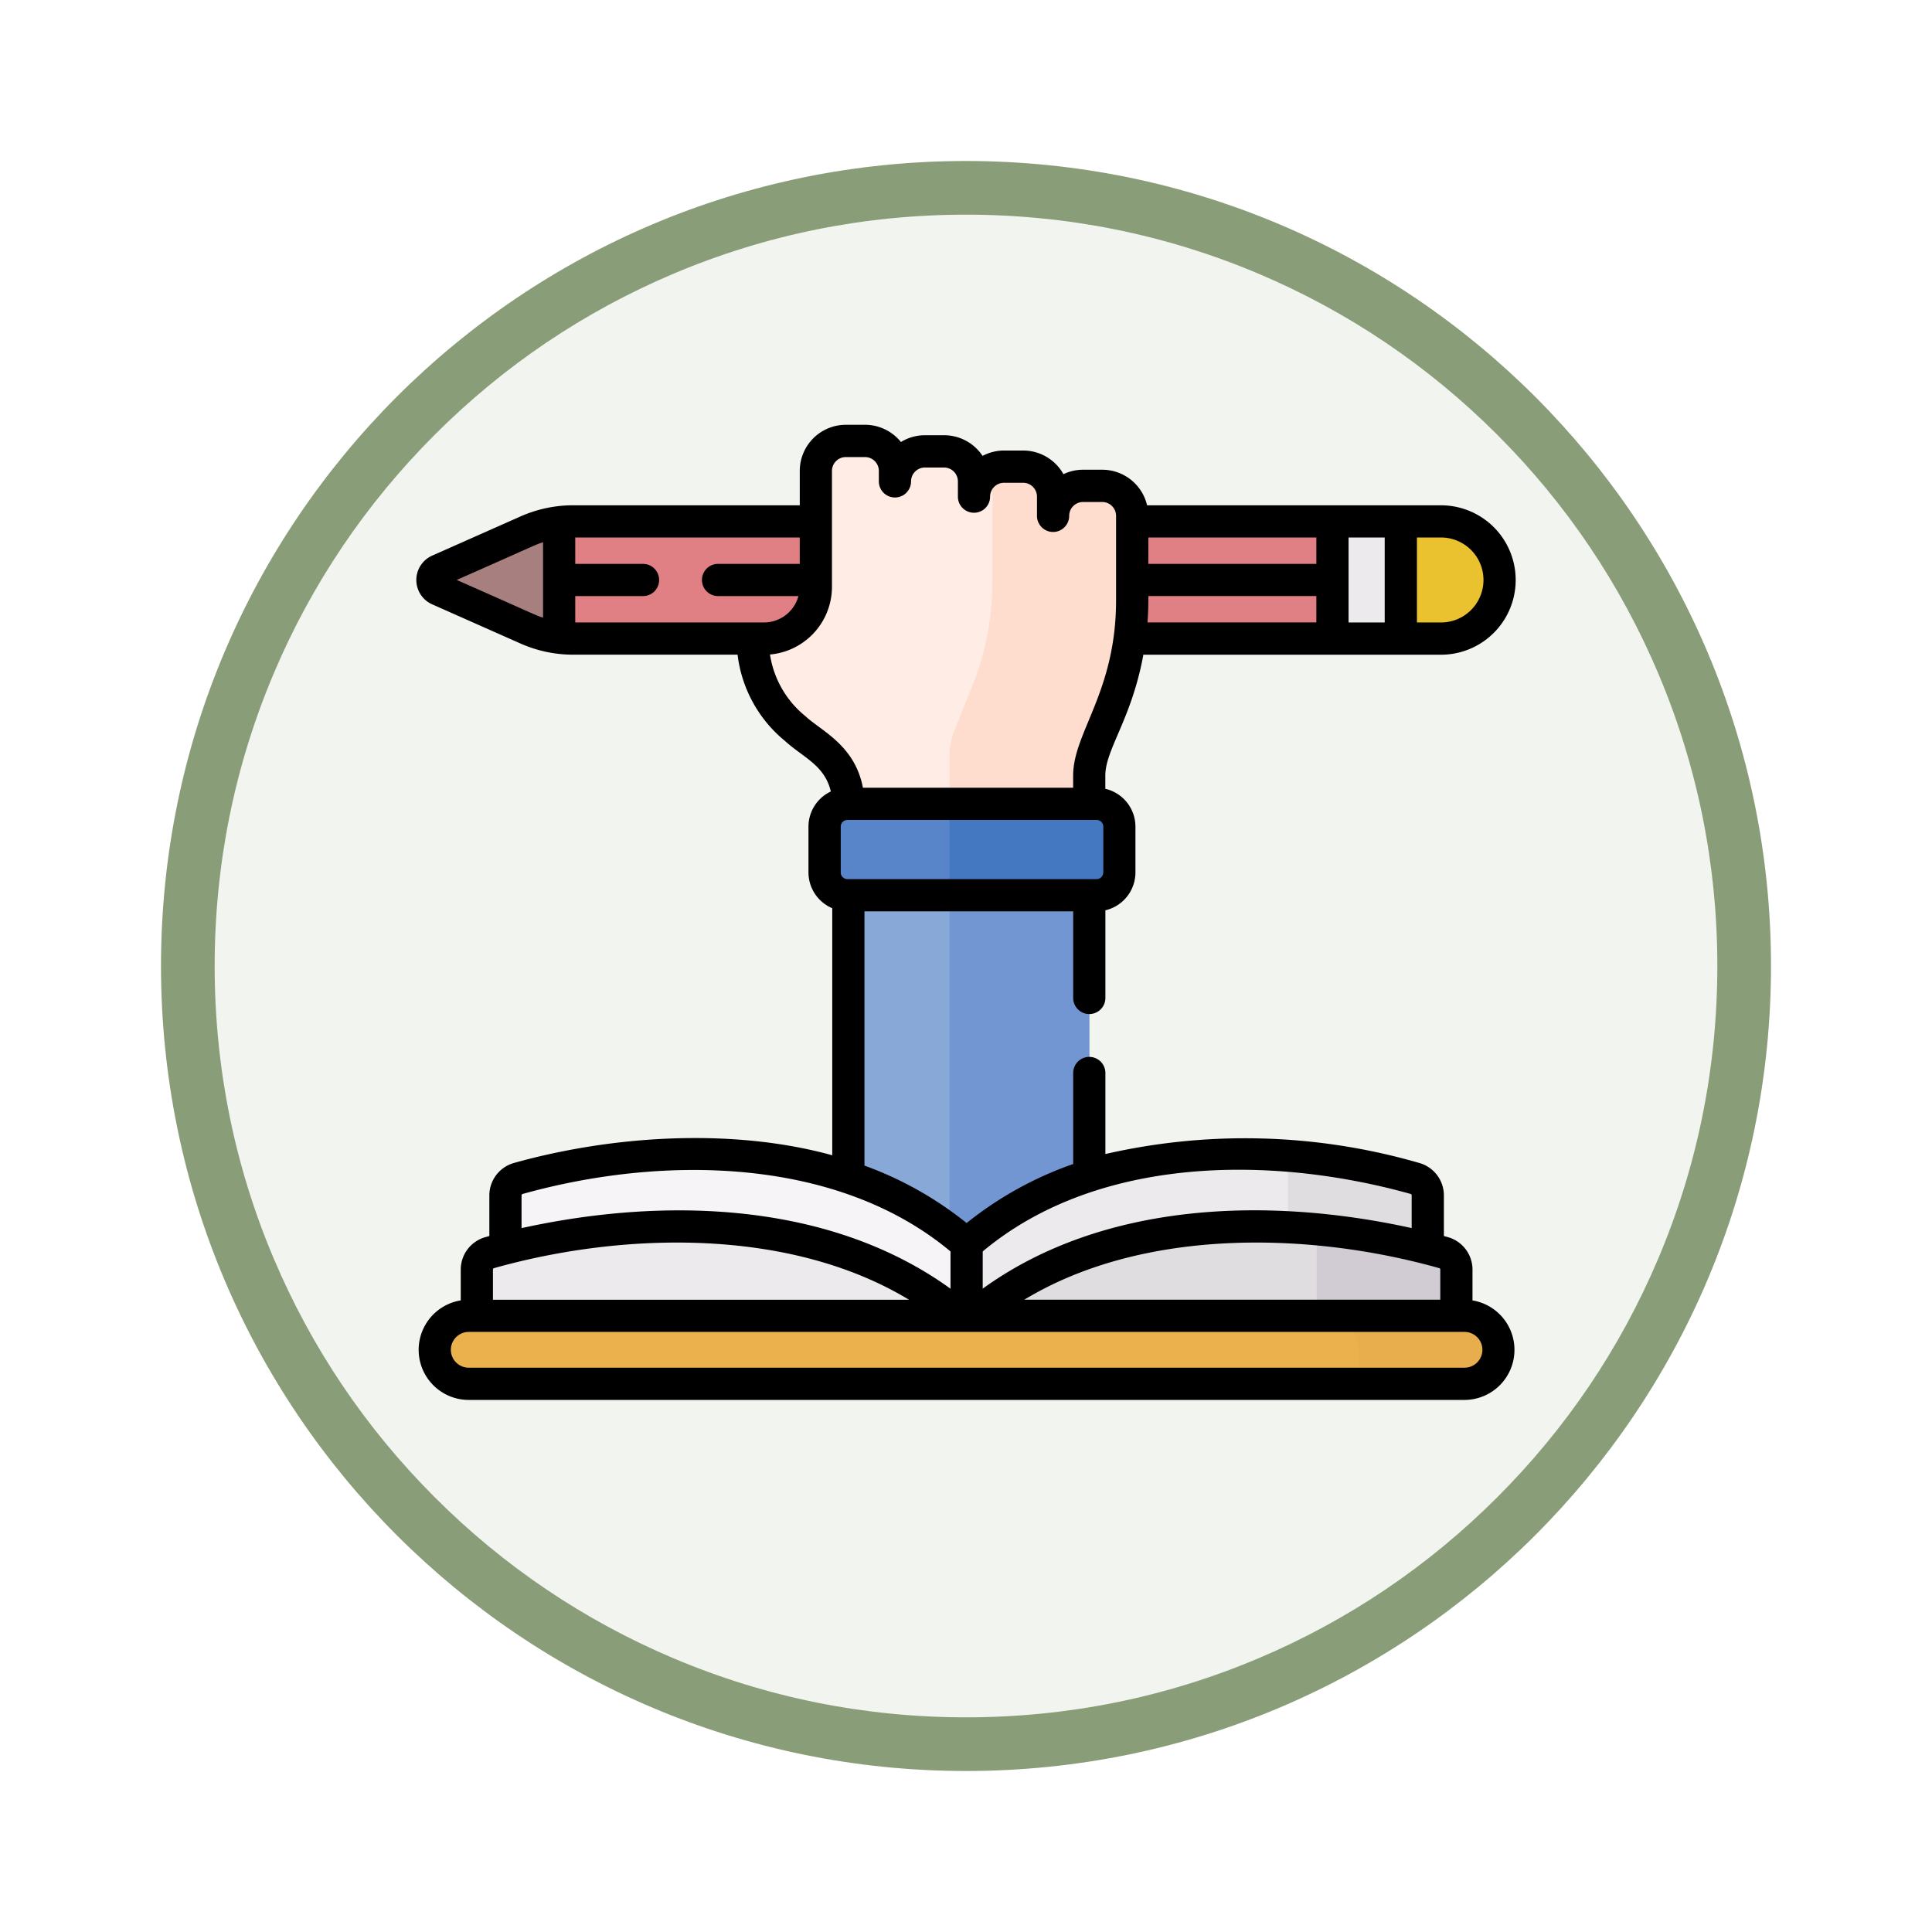 <svg xmlns="http://www.w3.org/2000/svg" xmlns:xlink="http://www.w3.org/1999/xlink" width="108" height="108" viewBox="0 0 108 108">
  <defs>
    <filter id="Trazado_904820" x="0" y="0" width="108" height="108" filterUnits="userSpaceOnUse">
      <feOffset dy="3" input="SourceAlpha"/>
      <feGaussianBlur stdDeviation="3" result="blur"/>
      <feFlood flood-opacity="0.161"/>
      <feComposite operator="in" in2="blur"/>
      <feComposite in="SourceGraphic"/>
    </filter>
  </defs>
  <g id="Grupo_1226322" data-name="Grupo 1226322" transform="translate(-196 -6756.168)">
    <g id="Grupo_1225966" data-name="Grupo 1225966" transform="translate(2 3340.074)">
      <g id="Grupo_1224918" data-name="Grupo 1224918" transform="translate(203 3422.094)">
        <g id="Grupo_1215980" data-name="Grupo 1215980" transform="translate(0 0)">
          <g id="Grupo_1209015" data-name="Grupo 1209015" transform="translate(0 0)">
            <g id="Grupo_1207774" data-name="Grupo 1207774">
              <g id="Grupo_1206630" data-name="Grupo 1206630">
                <g id="Grupo_1185091" data-name="Grupo 1185091">
                  <g id="Grupo_1179560" data-name="Grupo 1179560">
                    <g id="Grupo_1173787" data-name="Grupo 1173787">
                      <g id="Grupo_1171910" data-name="Grupo 1171910">
                        <g id="Grupo_1167341" data-name="Grupo 1167341">
                          <g id="Grupo_1166792" data-name="Grupo 1166792">
                            <g transform="matrix(1, 0, 0, 1, -9, -6)" filter="url(#Trazado_904820)">
                              <g id="Trazado_904820-2" data-name="Trazado 904820" transform="translate(9 6)" fill="#f2f4f0">
                                <path d="M 45 88.5 C 39.127 88.5 33.43 87.35 28.068 85.082 C 22.889 82.891 18.236 79.755 14.241 75.759 C 10.245 71.764 7.109 67.111 4.918 61.932 C 2.65 56.57 1.5 50.873 1.5 45 C 1.5 39.127 2.65 33.43 4.918 28.068 C 7.109 22.889 10.245 18.236 14.241 14.241 C 18.236 10.245 22.889 7.109 28.068 4.918 C 33.43 2.65 39.127 1.5 45 1.5 C 50.873 1.5 56.57 2.65 61.932 4.918 C 67.111 7.109 71.764 10.245 75.759 14.241 C 79.755 18.236 82.891 22.889 85.082 28.068 C 87.35 33.43 88.5 39.127 88.5 45 C 88.5 50.873 87.35 56.57 85.082 61.932 C 82.891 67.111 79.755 71.764 75.759 75.759 C 71.764 79.755 67.111 82.891 61.932 85.082 C 56.57 87.35 50.873 88.5 45 88.5 Z" stroke="none"/>
                                <path d="M 45 3 C 39.329 3 33.829 4.11 28.653 6.299 C 23.652 8.415 19.16 11.443 15.302 15.302 C 11.443 19.16 8.415 23.652 6.299 28.653 C 4.11 33.829 3 39.329 3 45 C 3 50.671 4.11 56.171 6.299 61.347 C 8.415 66.348 11.443 70.84 15.302 74.698 C 19.16 78.557 23.652 81.585 28.653 83.701 C 33.829 85.89 39.329 87 45 87 C 50.671 87 56.171 85.89 61.347 83.701 C 66.348 81.585 70.84 78.557 74.698 74.698 C 78.557 70.84 81.585 66.348 83.701 61.347 C 85.89 56.171 87 50.671 87 45 C 87 39.329 85.89 33.829 83.701 28.653 C 81.585 23.652 78.557 19.16 74.698 15.302 C 70.84 11.443 66.348 8.415 61.347 6.299 C 56.171 4.11 50.671 3 45 3 M 45 -7.62939453125e-06 C 69.853 -7.62939453125e-06 90 20.147 90 45 C 90 69.853 69.853 90 45 90 C 20.147 90 -7.62939453125e-06 69.853 -7.62939453125e-06 45 C -7.62939453125e-06 20.147 20.147 -7.62939453125e-06 45 -7.62939453125e-06 Z" stroke="none" fill="#899e78"/>
                              </g>
                            </g>
                          </g>
                        </g>
                      </g>
                    </g>
                  </g>
                </g>
              </g>
            </g>
          </g>
        </g>
      </g>
    </g>
    <g id="estudio_1_" data-name="estudio (1)" transform="translate(219.272 6750.978)">
      <g id="Grupo_1226321" data-name="Grupo 1226321" transform="translate(0.9 29.836)">
        <g id="Grupo_1226320" data-name="Grupo 1226320" transform="translate(0 0)">
          <path id="Trazado_1187712" data-name="Trazado 1187712" d="M201.212,236.57H214.68v24.887H201.212Z" transform="translate(-177.961 -212.548)" fill="#88a8d8"/>
          <g id="Grupo_1226319" data-name="Grupo 1226319">
            <g id="Grupo_1226311" data-name="Grupo 1226311">
              <g id="Grupo_1226296" data-name="Grupo 1226296" transform="translate(0 4.5)">
                <g id="Grupo_1226295" data-name="Grupo 1226295">
                  <g id="Grupo_1226294" data-name="Grupo 1226294">
                    <g id="Grupo_1226293" data-name="Grupo 1226293">
                      <g id="Grupo_1226292" data-name="Grupo 1226292">
                        <g id="Grupo_1226291" data-name="Grupo 1226291">
                          <path id="Trazado_1187713" data-name="Trazado 1187713" d="M15.375,73.926a6.4,6.4,0,0,0-2.594.55L7.85,76.664a.588.588,0,0,0,0,1.076l4.931,2.188a6.4,6.4,0,0,0,2.594.549H58.943V73.926Z" transform="translate(-7.5 -73.926)" fill="#e07f84"/>
                          <path id="Trazado_1187714" data-name="Trazado 1187714" d="M451.981,73.926H448.54v6.551h3.441a3.276,3.276,0,0,0,0-6.551Z" transform="translate(-395.602 -73.926)" fill="#eac12e"/>
                        </g>
                        <path id="Trazado_1187715" data-name="Trazado 1187715" d="M14.585,80.8V74.351a6.388,6.388,0,0,0-1.8.5L7.85,77.038a.588.588,0,0,0,0,1.076L12.781,80.3A6.4,6.4,0,0,0,14.585,80.8Z" transform="translate(-7.5 -74.3)" fill="#a87f7f"/>
                        <path id="Trazado_1187716" data-name="Trazado 1187716" d="M426.667,73.926h3.822v6.551h-3.822Z" transform="translate(-376.354 -73.926)" fill="#edeaed"/>
                      </g>
                    </g>
                  </g>
                </g>
              </g>
              <g id="Grupo_1226310" data-name="Grupo 1226310" transform="translate(17.9)">
                <g id="Grupo_1226309" data-name="Grupo 1226309">
                  <g id="Grupo_1226308" data-name="Grupo 1226308">
                    <g id="Grupo_1226307" data-name="Grupo 1226307">
                      <g id="Grupo_1226306" data-name="Grupo 1226306">
                        <g id="Grupo_1226305" data-name="Grupo 1226305">
                          <g id="Grupo_1226304" data-name="Grupo 1226304">
                            <g id="Grupo_1226303" data-name="Grupo 1226303">
                              <g id="Grupo_1226302" data-name="Grupo 1226302">
                                <g id="Grupo_1226301" data-name="Grupo 1226301">
                                  <g id="Grupo_1226300" data-name="Grupo 1226300">
                                    <g id="Grupo_1226299" data-name="Grupo 1226299">
                                      <g id="Grupo_1226297" data-name="Grupo 1226297">
                                        <path id="Trazado_1187717" data-name="Trazado 1187717" d="M176.174,38.948H175.1a1.675,1.675,0,0,0-1.675,1.675V39.55a1.675,1.675,0,0,0-1.675-1.675h-1.071a1.675,1.675,0,0,0-1.675,1.675V38.7a1.675,1.675,0,0,0-1.675-1.675H166.26a1.675,1.675,0,0,0-1.675,1.675v-.584a1.675,1.675,0,0,0-1.675-1.675h-1.071a1.675,1.675,0,0,0-1.675,1.675V44.59a2.9,2.9,0,0,1-2.9,2.9h-.637a6.488,6.488,0,0,0,2.365,5.016l1.521,1.2a3.844,3.844,0,0,1,1.466,3.02V57.9h13.468V55.147a3.845,3.845,0,0,1,.273-1.423l1.264-3.173a16.149,16.149,0,0,0,.864-5.211V40.623a1.675,1.675,0,0,0-1.675-1.675Z" transform="translate(-156.628 -36.437)" fill="#ffece4"/>
                                      </g>
                                      <g id="Grupo_1226298" data-name="Grupo 1226298" transform="translate(11.003 1.438)">
                                        <path id="Trazado_1187718" data-name="Trazado 1187718" d="M256.84,49.488h-1.071a1.675,1.675,0,0,0-1.675,1.675V50.089a1.675,1.675,0,0,0-1.675-1.675h-1.071a1.668,1.668,0,0,0-1.16.469,1.669,1.669,0,0,1,.511,1.2V54.8a16.148,16.148,0,0,1-.864,5.211l-1.264,3.173a3.845,3.845,0,0,0-.273,1.423v3.835h7.817V65.686a3.846,3.846,0,0,1,.273-1.423l1.264-3.173a16.149,16.149,0,0,0,.864-5.211V51.163A1.675,1.675,0,0,0,256.84,49.488Z" transform="translate(-248.298 -48.414)" fill="#ffddce"/>
                                      </g>
                                      <path id="Trazado_1187719" data-name="Trazado 1187719" d="M248.3,236.57h7.817v24.887H248.3Z" transform="translate(-237.294 -212.548)" fill="#7296d1"/>
                                    </g>
                                  </g>
                                </g>
                              </g>
                            </g>
                          </g>
                        </g>
                      </g>
                    </g>
                  </g>
                </g>
              </g>
            </g>
            <g id="Grupo_1226318" data-name="Grupo 1226318" transform="translate(0.131 39.871)">
              <g id="Grupo_1226317" data-name="Grupo 1226317">
                <g id="Grupo_1226316" data-name="Grupo 1226316">
                  <g id="Grupo_1226313" data-name="Grupo 1226313" transform="translate(3.952)">
                    <path id="Trazado_1187720" data-name="Trazado 1187720" d="M67.3,373.636c-8.687-7.611-21.868-4.56-25.063-3.666a.979.979,0,0,0-.716.943v6.735H67.3Z" transform="translate(-41.519 -368.61)" fill="#f7f4f7"/>
                    <path id="Trazado_1187721" data-name="Trazado 1187721" d="M256.291,373.636c8.687-7.611,21.867-4.56,25.063-3.666a.979.979,0,0,1,.716.943v6.735H256.291Z" transform="translate(-230.512 -368.61)" fill="#edeaed"/>
                    <g id="Grupo_1226312" data-name="Grupo 1226312" transform="translate(42.832 0.055)">
                      <path id="Trazado_1187722" data-name="Trazado 1187722" d="M406.372,370.372a38.745,38.745,0,0,0-8.01-1.305l.193.053a.979.979,0,0,1,.716.943v7.987h7.817v-6.735A.979.979,0,0,0,406.372,370.372Z" transform="translate(-398.362 -369.067)" fill="#e0dde0"/>
                    </g>
                  </g>
                  <g id="Grupo_1226315" data-name="Grupo 1226315" transform="translate(0 4.049)">
                    <path id="Trazado_1187723" data-name="Trazado 1187723" d="M55.573,407.68c-9.27-8.122-23.359-4.811-26.666-3.88a.978.978,0,0,0-.712.942v5.692H55.573Z" transform="translate(-25.842 -402.342)" fill="#edeaed"/>
                    <path id="Trazado_1187724" data-name="Trazado 1187724" d="M256.291,407.68c9.27-8.122,23.359-4.811,26.666-3.88a.978.978,0,0,1,.712.942v5.692H256.291Z" transform="translate(-226.56 -402.342)" fill="#e0dde0"/>
                    <g id="Grupo_1226314" data-name="Grupo 1226314" transform="translate(48.683 0.114)">
                      <path id="Trazado_1187725" data-name="Trazado 1187725" d="M421.895,404.637a41.042,41.042,0,0,0-7.715-1.344.977.977,0,0,1,.619.91v7.068h7.808v-5.692A.978.978,0,0,0,421.895,404.637Z" transform="translate(-414.18 -403.293)" fill="#d1ccd3"/>
                    </g>
                    <path id="Trazado_1187726" data-name="Trazado 1187726" d="M66.155,447.712H10.491a1.9,1.9,0,1,1,0-3.8H66.155a1.9,1.9,0,1,1,0,3.8Z" transform="translate(-8.592 -438.923)" fill="#eab14d"/>
                    <path id="Trazado_1187727" data-name="Trazado 1187727" d="M430.957,443.913h-7.8a1.9,1.9,0,0,1,1.9,1.9v1.9h5.9a1.9,1.9,0,0,0,0-3.8Z" transform="translate(-373.394 -438.923)" fill="#e8ae4d"/>
                  </g>
                </g>
              </g>
            </g>
          </g>
          <path id="Trazado_1187728" data-name="Trazado 1187728" d="M190.139,206.738V209.3a1.274,1.274,0,0,0,1.274,1.274h13.933a1.274,1.274,0,0,0,1.274-1.274v-2.562a1.274,1.274,0,0,0-1.274-1.274H191.413A1.274,1.274,0,0,0,190.139,206.738Z" transform="translate(-168.217 -185.176)" fill="#5884c9"/>
          <path id="Trazado_1187729" data-name="Trazado 1187729" d="M248.3,210.574h8.227A1.274,1.274,0,0,0,257.8,209.3v-2.562a1.274,1.274,0,0,0-1.274-1.274H248.3Z" transform="translate(-219.394 -185.176)" fill="#4478c1"/>
        </g>
      </g>
      <path id="Trazado_1187730" data-name="Trazado 1187730" d="M59.041,77.882V76.156a1.885,1.885,0,0,0-1.368-1.808l-.231-.064V72.011a1.886,1.886,0,0,0-1.374-1.81,35.029,35.029,0,0,0-17.548-.5V65.171a.9.9,0,1,0-1.8,0v5.088a20.057,20.057,0,0,0-5.957,3.3,20,20,0,0,0-5.711-3.212V56.135H36.72v4.841a.9.9,0,1,0,1.8,0v-4.9A2.177,2.177,0,0,0,40.2,53.961V51.4a2.176,2.176,0,0,0-1.684-2.116v-.737c0-1.466,1.473-3.169,2.126-6.758H57.28a4.176,4.176,0,1,0,0-8.352H40.851a2.578,2.578,0,0,0-2.505-1.989H37.275a2.56,2.56,0,0,0-1.1.248,2.577,2.577,0,0,0-2.249-1.321H32.854a2.559,2.559,0,0,0-1.2.3A2.575,2.575,0,0,0,29.5,29.52H28.433a2.559,2.559,0,0,0-1.343.379,2.572,2.572,0,0,0-2.007-.963H24.011a2.578,2.578,0,0,0-2.575,2.575v1.925H8.775a7.249,7.249,0,0,0-2.959.627L.885,36.251a1.489,1.489,0,0,0,0,2.721l4.932,2.188a7.251,7.251,0,0,0,2.959.627h9.183a7.365,7.365,0,0,0,2.65,4.823c1.042.945,2.212,1.349,2.563,2.824A2.175,2.175,0,0,0,21.922,51.4V53.96a2.177,2.177,0,0,0,1.329,2V69.77c-5.6-1.544-12.3-1.106-17.794.431a1.886,1.886,0,0,0-1.374,1.81v2.274l-.231.064a1.885,1.885,0,0,0-1.368,1.808v1.726a2.8,2.8,0,0,0,.447,5.564H58.594a2.8,2.8,0,0,0,.447-5.563ZM55.935,35.236H57.28a2.375,2.375,0,1,1,0,4.751H55.935Zm-3.822,0h2.021v4.751H52.113Zm-11.192,0h9.392v1.475H40.921Zm0,3.5v-.227h9.392v1.475H40.874q.046-.621.046-1.248Zm-33.836.982c-.477-.155-.383-.148-4.827-2.109C6.7,35.65,6.607,35.657,7.085,35.5Zm50.1,36.36a.077.077,0,0,1,.056.075v1.69H33.989C40.607,73.837,49.882,74.025,57.185,76.081Zm-25.522-.933c6.382-5.335,16.094-5.4,23.92-3.213a.078.078,0,0,1,.058.076v1.832c-8.04-1.77-17.252-1.476-23.979,3.387ZM38.4,53.96a.374.374,0,0,1-.374.374H24.1a.374.374,0,0,1-.374-.374V51.4a.374.374,0,0,1,.374-.374H38.03a.374.374,0,0,1,.374.374V53.96ZM18.8,39.987H8.885V38.512h3.788a.9.9,0,1,0,0-1.8H8.885V35.236h12.55v1.475H16.868a.9.9,0,0,0,0,1.8h4.494a2,2,0,0,1-1.926,1.475ZM21.721,45.2a5.5,5.5,0,0,1-1.95-3.423,3.8,3.8,0,0,0,3.464-3.783c0-1.355,0-5.127,0-6.479a.776.776,0,0,1,.775-.775h1.071a.776.776,0,0,1,.775.775V32.1a.9.9,0,1,0,1.8,0,.776.776,0,0,1,.775-.775H29.5a.776.776,0,0,1,.775.775v.853a.9.9,0,0,0,1.8,0,.776.776,0,0,1,.775-.775h1.071a.776.776,0,0,1,.775.775v1.074a.9.9,0,1,0,1.8,0,.776.776,0,0,1,.775-.775h1.071a.776.776,0,0,1,.775.775V38.74c0,5.126-2.4,7.391-2.4,9.806v.679H24.966c-.459-2.413-2.371-3.189-3.244-4.029ZM5.884,72.01a.078.078,0,0,1,.058-.076c7.835-2.191,17.591-2.077,23.92,3.213V77.23c-6.743-4.875-15.96-5.15-23.979-3.387V72.01Zm-1.6,4.146a.077.077,0,0,1,.056-.075c7.324-2.062,16.591-2.236,23.2,1.765H4.284Zm54.31,5.489H2.931a1,1,0,1,1,0-2H58.595a1,1,0,0,1,0,2Z" transform="translate(0 0)"/>
    </g>
  </g>
</svg>
